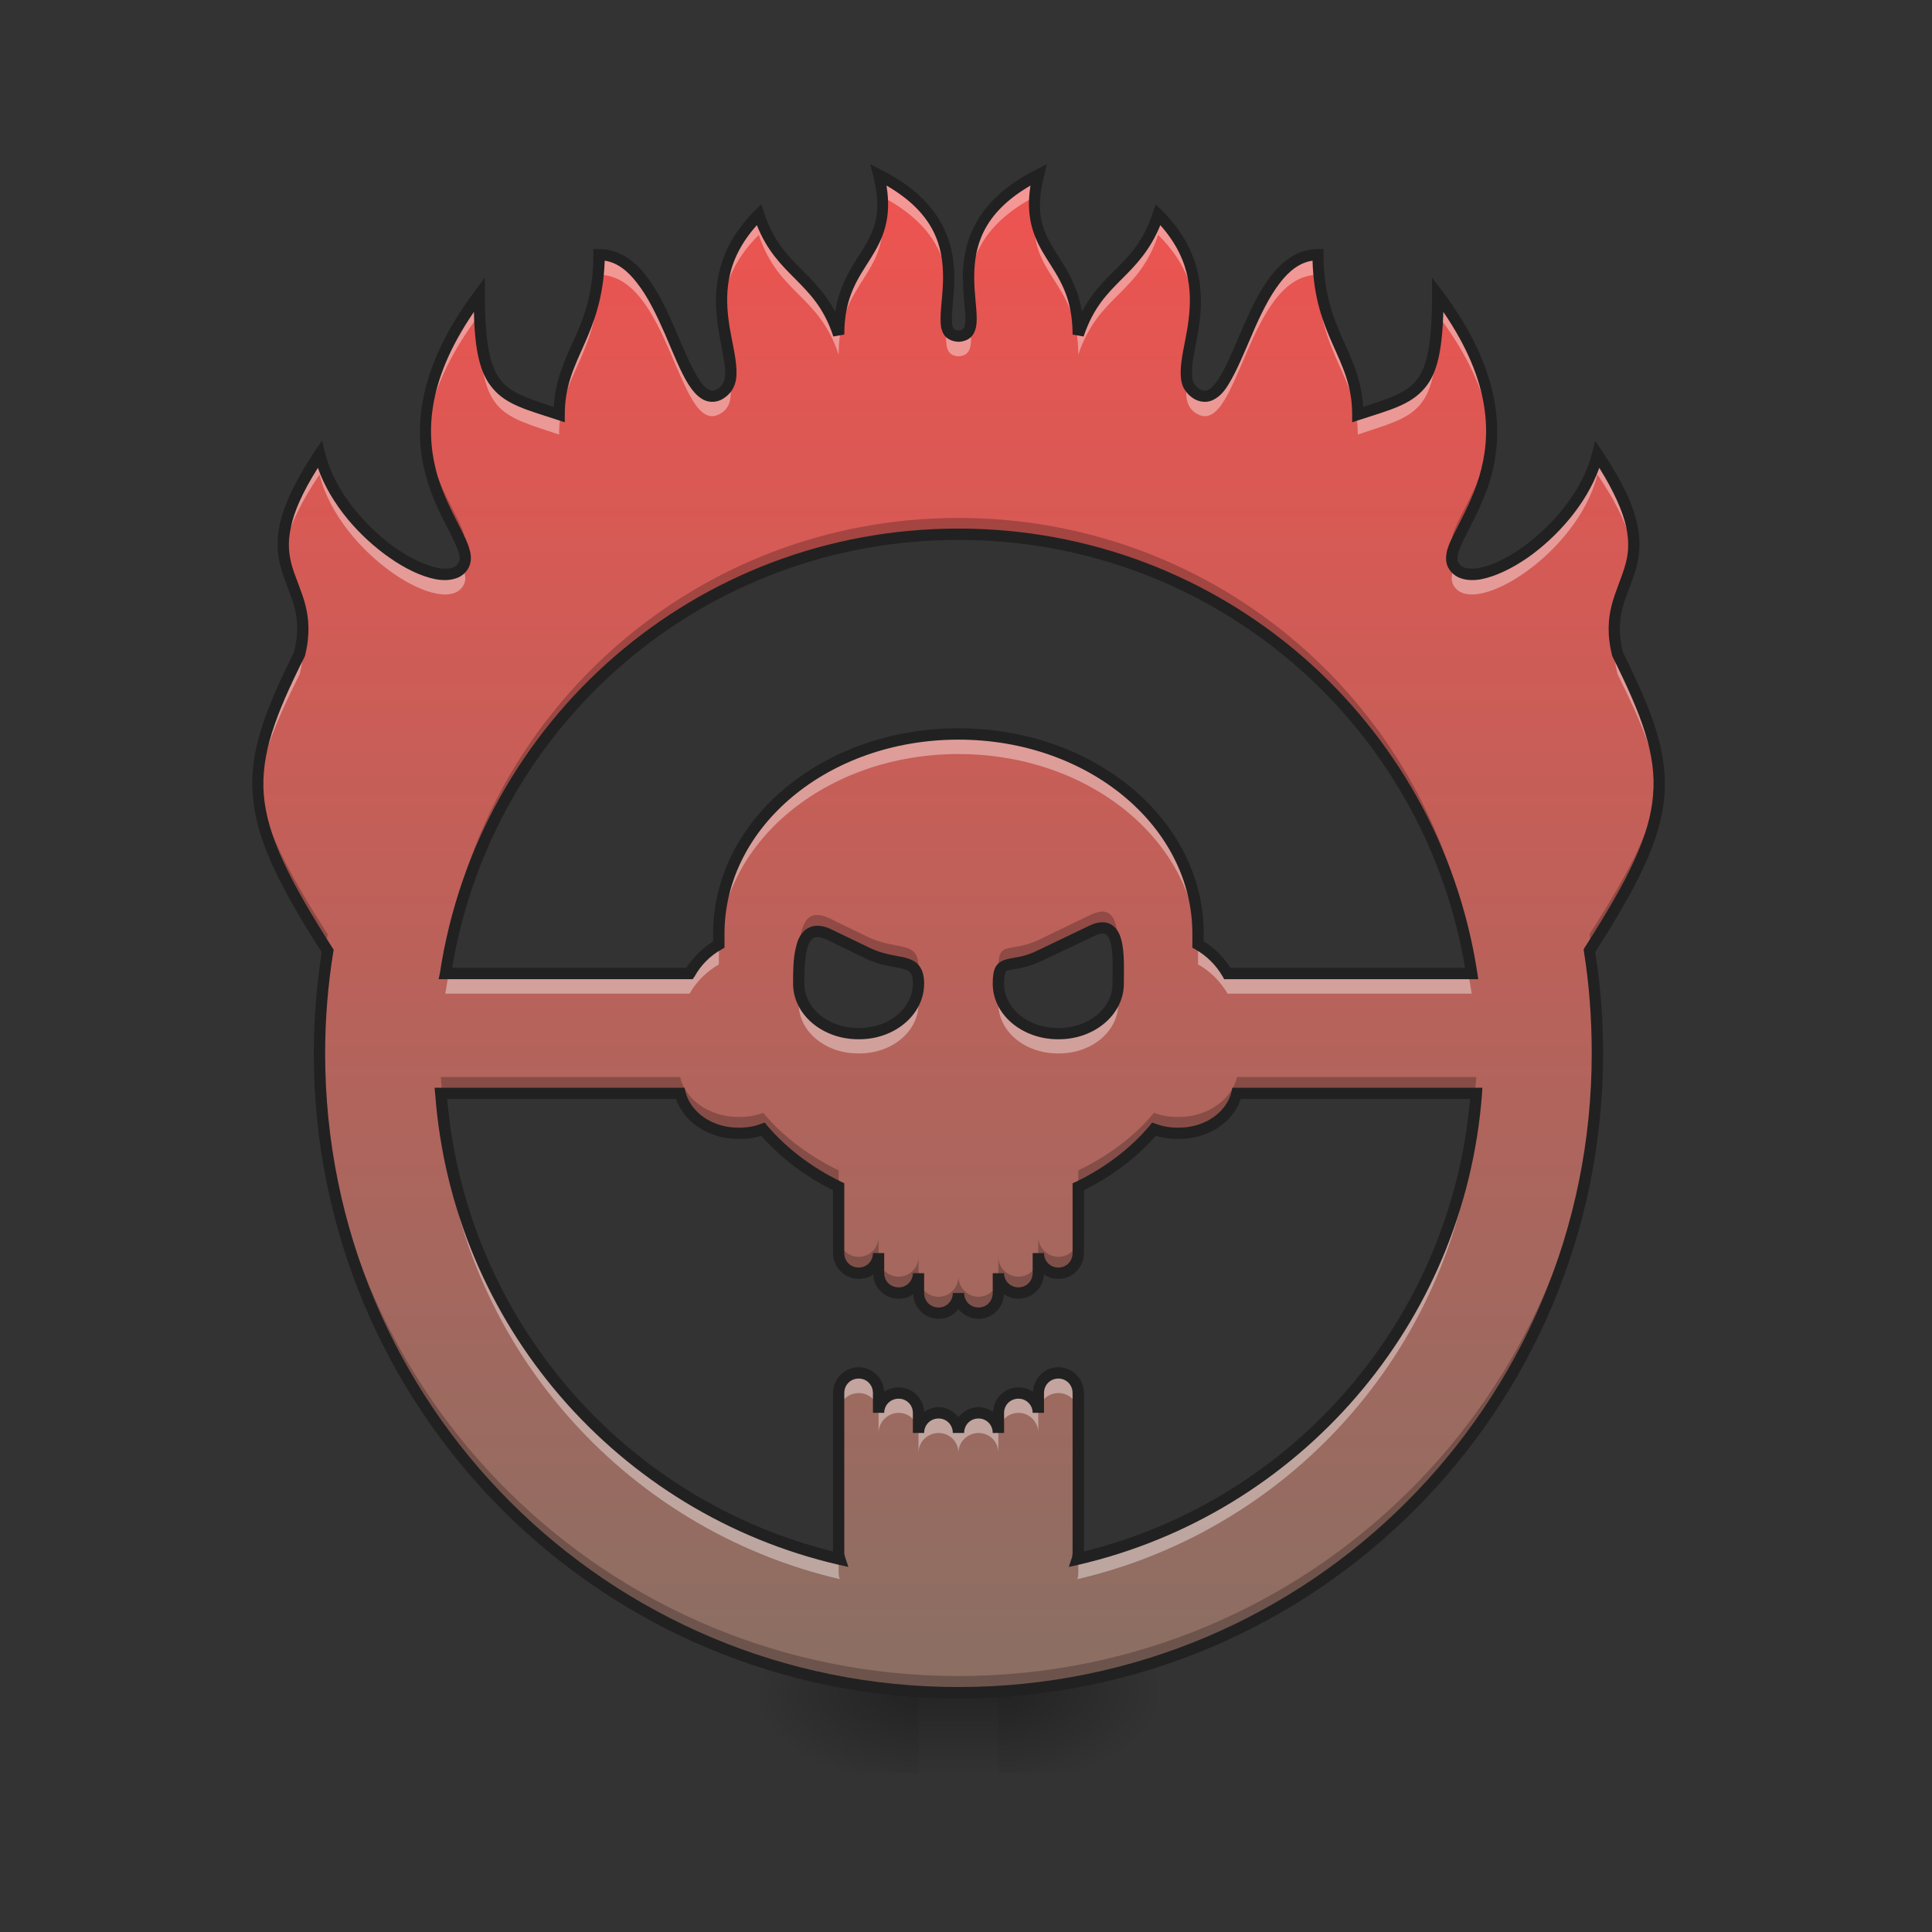 <?xml version="1.0" encoding="UTF-8"?>
<svg xmlns="http://www.w3.org/2000/svg" xmlns:xlink="http://www.w3.org/1999/xlink" width="24pt" height="24pt" viewBox="0 0 24 24" version="1.1">
<rect x="0" y="0" width="24" height="24" fill="#333333" stroke="none"/>
<defs>
<linearGradient id="linear0" gradientUnits="userSpaceOnUse" x1="254" y1="233.5" x2="254" y2="254.667" gradientTransform="matrix(0.004,0,0,0.047,10.956,10.079)">
<stop offset="0" style="stop-color:rgb(0%,0%,0%);stop-opacity:0.275;"/>
<stop offset="1" style="stop-color:rgb(0%,0%,0%);stop-opacity:0;"/>
</linearGradient>
<radialGradient id="radial0" gradientUnits="userSpaceOnUse" cx="450.909" cy="189.579" fx="450.909" fy="189.579" r="21.167" gradientTransform="matrix(0,-0.059,-0.105,-0,32.152,47.697)">
<stop offset="0" style="stop-color:rgb(0%,0%,0%);stop-opacity:0.314;"/>
<stop offset="0.222" style="stop-color:rgb(0%,0%,0%);stop-opacity:0.275;"/>
<stop offset="1" style="stop-color:rgb(0%,0%,0%);stop-opacity:0;"/>
</radialGradient>
<radialGradient id="radial1" gradientUnits="userSpaceOnUse" cx="450.909" cy="189.579" fx="450.909" fy="189.579" r="21.167" gradientTransform="matrix(-0,0.059,0.105,0,-8.337,-5.646)">
<stop offset="0" style="stop-color:rgb(0%,0%,0%);stop-opacity:0.314;"/>
<stop offset="0.222" style="stop-color:rgb(0%,0%,0%);stop-opacity:0.275;"/>
<stop offset="1" style="stop-color:rgb(0%,0%,0%);stop-opacity:0;"/>
</radialGradient>
<radialGradient id="radial2" gradientUnits="userSpaceOnUse" cx="450.909" cy="189.579" fx="450.909" fy="189.579" r="21.167" gradientTransform="matrix(-0,-0.059,0.105,-0,-8.337,47.697)">
<stop offset="0" style="stop-color:rgb(0%,0%,0%);stop-opacity:0.314;"/>
<stop offset="0.222" style="stop-color:rgb(0%,0%,0%);stop-opacity:0.275;"/>
<stop offset="1" style="stop-color:rgb(0%,0%,0%);stop-opacity:0;"/>
</radialGradient>
<radialGradient id="radial3" gradientUnits="userSpaceOnUse" cx="450.909" cy="189.579" fx="450.909" fy="189.579" r="21.167" gradientTransform="matrix(0,0.059,-0.105,0,32.152,-5.646)">
<stop offset="0" style="stop-color:rgb(0%,0%,0%);stop-opacity:0.314;"/>
<stop offset="0.222" style="stop-color:rgb(0%,0%,0%);stop-opacity:0.275;"/>
<stop offset="1" style="stop-color:rgb(0%,0%,0%);stop-opacity:0;"/>
</radialGradient>
<linearGradient id="linear1" gradientUnits="userSpaceOnUse" x1="960" y1="175.118" x2="960" y2="1695.118" gradientTransform="matrix(0.012,0,0,0.012,0,0)">
<stop offset="0" style="stop-color:rgb(93.725%,32.549%,31.373%);stop-opacity:1;"/>
<stop offset="1" style="stop-color:rgb(55.294%,43.137%,38.824%);stop-opacity:1;"/>
</linearGradient>
</defs>
<g id="surface1">
<path style=" stroke:none;fill-rule:nonzero;fill:url(#linear0);" d="M 11.41 20.777 L 12.402 20.777 L 12.402 22.02 L 11.41 22.02 Z M 11.41 20.777 "/>
<path style=" stroke:none;fill-rule:nonzero;fill:url(#radial0);" d="M 12.402 21.027 L 14.387 21.027 L 14.387 20.031 L 12.402 20.031 Z M 12.402 21.027 "/>
<path style=" stroke:none;fill-rule:nonzero;fill:url(#radial1);" d="M 11.41 21.027 L 9.426 21.027 L 9.426 22.02 L 11.41 22.02 Z M 11.41 21.027 "/>
<path style=" stroke:none;fill-rule:nonzero;fill:url(#radial2);" d="M 11.41 21.027 L 9.426 21.027 L 9.426 20.031 L 11.41 20.031 Z M 11.41 21.027 "/>
<path style=" stroke:none;fill-rule:nonzero;fill:url(#radial3);" d="M 12.402 21.027 L 14.387 21.027 L 14.387 22.02 L 12.402 22.02 Z M 12.402 21.027 "/>
<path style=" stroke:none;fill-rule:nonzero;fill:url(#linear1);" d="M 10.914 2.172 C 11.164 3.164 10.418 3.164 10.418 4.156 C 10.172 3.414 9.676 3.414 9.426 2.668 C 8.434 3.66 9.426 4.652 8.93 4.902 C 8.434 5.148 8.309 3.164 7.441 3.164 C 7.441 4.156 6.945 4.406 6.945 5.148 C 6.203 4.902 5.953 4.902 5.953 3.66 C 4.465 5.645 5.953 6.637 5.762 7.012 C 5.539 7.453 4.219 6.637 3.969 5.645 C 2.977 7.133 3.969 7.133 3.723 8.125 C 2.98 9.605 2.977 10.105 4.07 11.812 C 4.004 12.227 3.969 12.652 3.969 13.086 C 3.969 17.484 7.508 21.027 11.906 21.027 C 16.305 21.027 19.844 17.484 19.844 13.086 C 19.844 12.652 19.812 12.227 19.746 11.812 C 20.836 10.105 20.832 9.605 20.094 8.125 C 19.844 7.133 20.84 7.133 19.844 5.645 C 19.598 6.637 18.273 7.453 18.051 7.012 C 17.859 6.637 19.348 5.645 17.859 3.66 C 17.859 4.902 17.613 4.902 16.867 5.148 C 16.867 4.406 16.371 4.156 16.371 3.164 C 15.504 3.164 15.379 5.148 14.883 4.902 C 14.387 4.652 15.379 3.66 14.387 2.668 C 14.141 3.414 13.645 3.414 13.395 4.156 C 13.395 3.164 12.652 3.164 12.898 2.172 C 11.41 2.918 12.402 4.156 11.906 4.176 C 11.41 4.156 12.402 2.918 10.914 2.172 Z M 11.906 6.637 C 15.145 6.637 17.809 8.996 18.281 12.094 L 15.25 12.094 C 15.16 11.945 15.035 11.816 14.883 11.73 L 14.883 11.598 C 14.883 10.223 13.555 9.117 11.906 9.117 C 10.258 9.117 8.93 10.223 8.93 11.598 L 8.93 11.73 C 8.781 11.816 8.652 11.945 8.566 12.094 L 5.531 12.094 C 6.008 8.996 8.672 6.637 11.906 6.637 Z M 13.691 11.527 C 13.918 11.523 13.891 11.922 13.891 12.219 C 13.891 12.562 13.562 12.84 13.156 12.84 L 13.141 12.84 C 12.73 12.84 12.402 12.562 12.402 12.219 C 12.402 11.875 12.539 12.051 12.91 11.875 L 13.559 11.562 C 13.613 11.539 13.656 11.527 13.691 11.527 Z M 10.152 11.57 C 10.195 11.57 10.242 11.582 10.301 11.609 L 10.777 11.84 C 11.145 12.02 11.41 11.875 11.41 12.219 C 11.41 12.562 11.082 12.84 10.676 12.84 L 10.66 12.84 C 10.25 12.84 9.922 12.562 9.922 12.219 C 9.922 11.93 9.93 11.57 10.152 11.57 Z M 5.477 13.582 L 8.449 13.582 C 8.516 13.867 8.812 14.078 9.172 14.078 L 9.188 14.078 C 9.289 14.078 9.391 14.062 9.48 14.027 C 9.727 14.32 10.047 14.562 10.418 14.742 L 10.418 15.566 C 10.418 15.707 10.531 15.816 10.668 15.816 C 10.805 15.816 10.914 15.707 10.914 15.566 L 10.914 15.816 C 10.914 15.953 11.027 16.062 11.164 16.062 C 11.301 16.062 11.41 15.953 11.41 15.816 L 11.41 16.062 C 11.41 16.203 11.523 16.312 11.66 16.312 C 11.797 16.312 11.906 16.203 11.906 16.062 C 11.906 16.203 12.02 16.312 12.156 16.312 C 12.293 16.312 12.402 16.203 12.402 16.062 L 12.402 15.816 C 12.402 15.953 12.516 16.062 12.652 16.062 C 12.789 16.062 12.898 15.953 12.898 15.816 L 12.898 15.566 C 12.898 15.707 13.012 15.816 13.148 15.816 C 13.285 15.816 13.395 15.707 13.395 15.566 L 13.395 14.742 C 13.77 14.562 14.09 14.32 14.336 14.027 C 14.426 14.062 14.523 14.078 14.629 14.078 L 14.645 14.078 C 15 14.078 15.297 13.867 15.367 13.582 L 18.34 13.582 C 18.125 16.426 16.086 18.742 13.383 19.367 C 13.391 19.344 13.395 19.316 13.395 19.289 L 13.395 17.305 C 13.395 17.168 13.285 17.055 13.148 17.055 C 13.012 17.055 12.898 17.168 12.898 17.305 L 12.898 17.551 C 12.898 17.414 12.789 17.305 12.652 17.305 C 12.516 17.305 12.402 17.414 12.402 17.551 L 12.402 17.801 C 12.402 17.664 12.293 17.551 12.156 17.551 C 12.02 17.551 11.906 17.664 11.906 17.801 C 11.906 17.664 11.797 17.551 11.66 17.551 C 11.523 17.551 11.41 17.664 11.41 17.801 L 11.41 17.551 C 11.41 17.414 11.301 17.305 11.164 17.305 C 11.027 17.305 10.914 17.414 10.914 17.551 L 10.914 17.305 C 10.914 17.168 10.805 17.055 10.668 17.055 C 10.531 17.055 10.418 17.168 10.418 17.305 L 10.418 19.289 C 10.418 19.316 10.422 19.344 10.434 19.367 C 7.73 18.742 5.691 16.426 5.477 13.582 Z M 5.477 13.582 "/>
<path style=" stroke:none;fill-rule:nonzero;fill:rgb(100%,100%,100%);fill-opacity:0.392;" d="M 10.914 2.172 C 10.941 2.273 10.953 2.363 10.961 2.445 C 11.594 2.777 11.754 3.203 11.781 3.574 C 11.805 3.148 11.742 2.586 10.914 2.172 Z M 12.898 2.172 C 12.074 2.586 12.012 3.148 12.035 3.574 C 12.059 3.203 12.219 2.777 12.852 2.445 C 12.859 2.363 12.875 2.273 12.898 2.172 Z M 10.957 2.664 C 10.895 3.203 10.418 3.363 10.418 4.156 C 10.172 3.414 9.676 3.414 9.426 2.668 C 9.012 3.082 8.945 3.496 8.969 3.859 C 8.992 3.562 9.105 3.238 9.426 2.918 C 9.676 3.66 10.172 3.66 10.418 4.406 C 10.418 3.5 11.035 3.422 10.957 2.664 Z M 12.855 2.664 C 12.777 3.422 13.395 3.5 13.395 4.406 C 13.645 3.66 14.141 3.66 14.387 2.918 C 14.711 3.238 14.824 3.562 14.848 3.859 C 14.871 3.496 14.801 3.082 14.387 2.668 C 14.141 3.414 13.645 3.414 13.395 4.156 C 13.395 3.363 12.918 3.203 12.855 2.664 Z M 7.441 3.164 C 7.441 4.156 6.945 4.406 6.945 5.148 C 6.203 4.902 5.953 4.902 5.953 3.66 C 5.398 4.398 5.258 5 5.289 5.48 C 5.316 5.047 5.492 4.523 5.953 3.91 C 5.953 5.148 6.203 5.148 6.945 5.398 C 6.945 4.652 7.441 4.406 7.441 3.414 C 8.309 3.414 8.434 5.398 8.93 5.148 C 9.082 5.074 9.094 4.926 9.066 4.734 C 9.051 4.805 9.008 4.863 8.93 4.902 C 8.434 5.148 8.309 3.164 7.441 3.164 Z M 16.371 3.164 C 15.504 3.164 15.379 5.148 14.883 4.902 C 14.809 4.863 14.766 4.805 14.746 4.734 C 14.719 4.926 14.734 5.074 14.883 5.148 C 15.379 5.398 15.504 3.414 16.371 3.414 C 16.371 4.406 16.867 4.652 16.867 5.398 C 17.613 5.148 17.859 5.148 17.859 3.91 C 18.324 4.523 18.5 5.047 18.527 5.48 C 18.555 5 18.414 4.398 17.859 3.66 C 17.859 4.902 17.613 4.902 16.867 5.148 C 16.867 4.406 16.371 4.156 16.371 3.164 Z M 11.762 4.055 C 11.742 4.273 11.742 4.418 11.906 4.426 C 12.074 4.418 12.074 4.273 12.055 4.055 C 12.039 4.129 11.996 4.172 11.906 4.176 C 11.816 4.172 11.777 4.129 11.762 4.055 Z M 3.969 5.645 C 3.566 6.25 3.492 6.609 3.527 6.887 C 3.555 6.645 3.676 6.332 3.969 5.895 C 4.219 6.887 5.539 7.703 5.762 7.262 C 5.793 7.203 5.781 7.129 5.746 7.039 C 5.484 7.418 4.211 6.617 3.969 5.645 Z M 19.844 5.645 C 19.602 6.617 18.328 7.418 18.066 7.039 C 18.031 7.129 18.023 7.203 18.051 7.262 C 18.273 7.703 19.598 6.887 19.844 5.895 C 20.141 6.332 20.258 6.645 20.289 6.887 C 20.324 6.609 20.25 6.25 19.844 5.645 Z M 3.754 7.938 C 3.75 7.996 3.738 8.059 3.723 8.125 C 3.359 8.852 3.172 9.344 3.207 9.859 C 3.238 9.426 3.418 8.984 3.723 8.375 C 3.766 8.203 3.77 8.062 3.754 7.938 Z M 20.059 7.938 C 20.047 8.062 20.051 8.203 20.094 8.375 C 20.398 8.984 20.578 9.426 20.609 9.859 C 20.645 9.344 20.457 8.852 20.094 8.125 C 20.078 8.059 20.066 7.996 20.059 7.938 Z M 11.906 9.117 C 10.258 9.117 8.93 10.223 8.93 11.598 L 8.93 11.73 C 8.781 11.816 8.652 11.945 8.566 12.094 L 5.574 12.094 C 5.559 12.176 5.547 12.258 5.531 12.344 L 8.566 12.344 C 8.652 12.191 8.781 12.066 8.93 11.98 L 8.93 11.848 C 8.93 10.473 10.258 9.367 11.906 9.367 C 13.555 9.367 14.883 10.473 14.883 11.848 L 14.883 11.98 C 15.035 12.066 15.16 12.191 15.25 12.344 L 18.281 12.344 C 18.27 12.258 18.254 12.176 18.238 12.094 L 15.25 12.094 C 15.16 11.945 15.035 11.816 14.883 11.73 L 14.883 11.598 C 14.883 10.223 13.555 9.117 11.906 9.117 Z M 4.039 12.012 C 3.992 12.363 3.969 12.723 3.969 13.086 C 3.969 13.129 3.969 13.168 3.969 13.211 C 3.977 12.82 4.012 12.434 4.07 12.059 C 4.059 12.043 4.051 12.027 4.039 12.012 Z M 19.773 12.012 C 19.766 12.027 19.754 12.043 19.746 12.059 C 19.805 12.434 19.84 12.82 19.844 13.211 C 19.844 13.168 19.844 13.129 19.844 13.086 C 19.844 12.723 19.82 12.363 19.773 12.012 Z M 13.891 12.211 C 13.891 12.215 13.891 12.215 13.891 12.219 C 13.891 12.562 13.562 12.84 13.156 12.84 L 13.141 12.84 C 12.777 12.84 12.48 12.621 12.418 12.332 C 12.406 12.367 12.402 12.41 12.402 12.469 C 12.402 12.812 12.73 13.086 13.141 13.086 L 13.156 13.086 C 13.562 13.086 13.891 12.812 13.891 12.469 C 13.891 12.387 13.895 12.297 13.891 12.211 Z M 9.926 12.277 C 9.922 12.34 9.922 12.406 9.922 12.469 C 9.922 12.812 10.25 13.086 10.66 13.086 L 10.676 13.086 C 11.082 13.086 11.41 12.812 11.41 12.469 C 11.41 12.418 11.406 12.379 11.395 12.348 C 11.324 12.629 11.031 12.84 10.676 12.84 L 10.66 12.84 C 10.273 12.84 9.961 12.594 9.926 12.277 Z M 5.477 13.832 C 5.691 16.672 7.73 18.988 10.434 19.617 C 10.422 19.594 10.418 19.566 10.418 19.535 L 10.418 19.367 C 7.801 18.754 5.809 16.555 5.5 13.832 Z M 18.316 13.832 C 18.004 16.555 16.012 18.754 13.395 19.367 L 13.395 19.535 C 13.395 19.566 13.391 19.594 13.383 19.617 C 16.086 18.988 18.125 16.672 18.34 13.832 Z M 10.668 17.055 C 10.531 17.055 10.418 17.168 10.418 17.305 L 10.418 17.551 C 10.418 17.414 10.531 17.305 10.668 17.305 C 10.805 17.305 10.914 17.414 10.914 17.551 L 10.914 17.305 C 10.914 17.168 10.805 17.055 10.668 17.055 Z M 10.914 17.551 L 10.914 17.801 C 10.914 17.664 11.027 17.551 11.164 17.551 C 11.301 17.551 11.41 17.664 11.41 17.801 L 11.41 17.551 C 11.41 17.414 11.301 17.305 11.164 17.305 C 11.027 17.305 10.914 17.414 10.914 17.551 Z M 11.41 17.801 L 11.41 18.047 C 11.41 17.91 11.523 17.801 11.66 17.801 C 11.797 17.801 11.906 17.91 11.906 18.047 C 11.906 17.91 12.02 17.801 12.156 17.801 C 12.293 17.801 12.402 17.91 12.402 18.047 L 12.402 17.801 C 12.402 17.664 12.293 17.551 12.156 17.551 C 12.02 17.551 11.906 17.664 11.906 17.801 C 11.906 17.664 11.797 17.551 11.66 17.551 C 11.523 17.551 11.41 17.664 11.41 17.801 Z M 12.402 17.801 C 12.402 17.664 12.516 17.551 12.652 17.551 C 12.789 17.551 12.898 17.664 12.898 17.801 L 12.898 17.551 C 12.898 17.414 12.789 17.305 12.652 17.305 C 12.516 17.305 12.402 17.414 12.402 17.551 Z M 12.898 17.551 C 12.898 17.414 13.012 17.305 13.148 17.305 C 13.285 17.305 13.395 17.414 13.395 17.551 L 13.395 17.305 C 13.395 17.168 13.285 17.055 13.148 17.055 C 13.012 17.055 12.898 17.168 12.898 17.305 Z M 12.898 17.551 "/>
<path style=" stroke:none;fill-rule:nonzero;fill:rgb(0%,0%,0%);fill-opacity:0.235;" d="M 10.914 2.172 C 10.941 2.27 10.953 2.359 10.961 2.438 C 10.969 2.363 10.969 2.285 10.957 2.195 C 10.941 2.188 10.93 2.18 10.914 2.172 Z M 12.898 2.172 C 12.887 2.18 12.871 2.188 12.859 2.195 C 12.848 2.285 12.848 2.363 12.855 2.438 C 12.859 2.359 12.875 2.27 12.898 2.172 Z M 11.781 3.348 C 11.77 3.551 11.738 3.727 11.758 3.84 C 11.77 3.699 11.789 3.531 11.781 3.348 Z M 12.035 3.348 C 12.023 3.531 12.047 3.699 12.055 3.84 C 12.074 3.727 12.043 3.551 12.035 3.348 Z M 8.969 3.633 C 8.945 3.973 9.043 4.281 9.07 4.512 C 9.109 4.312 8.988 4 8.969 3.633 Z M 14.848 3.633 C 14.824 4 14.703 4.312 14.742 4.512 C 14.773 4.281 14.867 3.973 14.848 3.633 Z M 5.289 5.258 C 5.25 6.016 5.656 6.516 5.758 6.82 C 5.758 6.816 5.762 6.812 5.762 6.809 C 5.883 6.57 5.332 6.086 5.289 5.258 Z M 18.527 5.258 C 18.484 6.086 17.93 6.57 18.051 6.809 C 18.055 6.812 18.055 6.816 18.059 6.82 C 18.16 6.516 18.566 6.016 18.527 5.258 Z M 11.906 6.434 C 8.672 6.434 6.008 8.793 5.531 11.891 L 5.566 11.891 C 6.125 8.895 8.742 6.637 11.906 6.637 C 15.07 6.637 17.688 8.895 18.246 11.891 L 18.281 11.891 C 17.809 8.793 15.145 6.434 11.906 6.434 Z M 3.523 6.664 C 3.48 7.094 3.719 7.32 3.758 7.711 C 3.797 7.258 3.562 7.031 3.523 6.664 Z M 20.293 6.664 C 20.254 7.031 20.016 7.258 20.059 7.711 C 20.094 7.32 20.336 7.094 20.293 6.664 Z M 3.207 9.633 C 3.172 10.227 3.43 10.805 4.047 11.773 C 4.055 11.719 4.062 11.66 4.07 11.605 C 3.508 10.727 3.234 10.168 3.207 9.633 Z M 20.609 9.633 C 20.578 10.168 20.309 10.727 19.746 11.605 C 19.754 11.66 19.762 11.719 19.77 11.773 C 20.387 10.805 20.641 10.227 20.609 9.633 Z M 13.691 11.324 C 13.656 11.324 13.613 11.336 13.559 11.359 L 12.91 11.672 C 12.539 11.848 12.402 11.672 12.402 12.016 C 12.402 12.047 12.406 12.078 12.41 12.105 C 12.445 11.918 12.59 12.027 12.91 11.875 L 13.559 11.562 C 13.613 11.539 13.656 11.527 13.691 11.527 C 13.859 11.523 13.887 11.738 13.891 11.973 C 13.895 11.684 13.906 11.32 13.691 11.324 Z M 10.152 11.367 C 9.93 11.363 9.922 11.727 9.922 12.016 C 9.922 12.031 9.922 12.043 9.926 12.059 C 9.934 11.812 9.969 11.57 10.152 11.57 C 10.195 11.57 10.242 11.582 10.301 11.609 L 10.777 11.84 C 11.105 12 11.348 11.902 11.402 12.117 C 11.406 12.086 11.41 12.051 11.41 12.016 C 11.41 11.672 11.145 11.816 10.777 11.637 L 10.301 11.406 C 10.242 11.379 10.195 11.367 10.152 11.367 Z M 3.969 12.988 C 3.969 13.02 3.969 13.055 3.969 13.086 C 3.969 17.484 7.508 21.027 11.906 21.027 C 16.305 21.027 19.844 17.484 19.844 13.086 C 19.844 13.055 19.844 13.02 19.844 12.988 C 19.789 17.336 16.27 20.82 11.906 20.82 C 7.543 20.82 4.023 17.336 3.969 12.988 Z M 5.477 13.379 C 5.48 13.449 5.488 13.516 5.496 13.582 L 8.449 13.582 C 8.516 13.867 8.812 14.078 9.172 14.078 L 9.188 14.078 C 9.289 14.078 9.391 14.062 9.48 14.027 C 9.727 14.32 10.047 14.562 10.418 14.742 L 10.418 14.539 C 10.047 14.359 9.727 14.117 9.48 13.824 C 9.391 13.859 9.289 13.875 9.188 13.875 L 9.172 13.875 C 8.812 13.875 8.516 13.664 8.449 13.379 Z M 15.367 13.379 C 15.297 13.664 15 13.875 14.645 13.875 L 14.629 13.875 C 14.523 13.875 14.426 13.859 14.336 13.824 C 14.09 14.117 13.77 14.359 13.395 14.539 L 13.395 14.742 C 13.77 14.562 14.09 14.32 14.336 14.027 C 14.426 14.062 14.523 14.078 14.629 14.078 L 14.645 14.078 C 15 14.078 15.297 13.867 15.367 13.582 L 18.32 13.582 C 18.328 13.516 18.332 13.449 18.34 13.379 Z M 10.418 15.363 L 10.418 15.566 C 10.418 15.707 10.531 15.816 10.668 15.816 C 10.805 15.816 10.914 15.707 10.914 15.566 L 10.914 15.363 C 10.914 15.5 10.805 15.613 10.668 15.613 C 10.531 15.613 10.418 15.5 10.418 15.363 Z M 12.898 15.363 L 12.898 15.566 C 12.898 15.707 13.012 15.816 13.148 15.816 C 13.285 15.816 13.395 15.707 13.395 15.566 L 13.395 15.363 C 13.395 15.5 13.285 15.613 13.148 15.613 C 13.012 15.613 12.898 15.5 12.898 15.363 Z M 10.914 15.613 L 10.914 15.816 C 10.914 15.953 11.027 16.062 11.164 16.062 C 11.301 16.062 11.41 15.953 11.41 15.816 L 11.41 15.613 C 11.41 15.75 11.301 15.859 11.164 15.859 C 11.027 15.859 10.914 15.75 10.914 15.613 Z M 12.402 15.613 L 12.402 15.816 C 12.402 15.953 12.516 16.062 12.652 16.062 C 12.789 16.062 12.898 15.953 12.898 15.816 L 12.898 15.613 C 12.898 15.75 12.789 15.859 12.652 15.859 C 12.516 15.859 12.402 15.75 12.402 15.613 Z M 11.41 15.859 L 11.41 16.062 C 11.41 16.203 11.523 16.312 11.66 16.312 C 11.797 16.312 11.906 16.203 11.906 16.062 C 11.906 16.203 12.02 16.312 12.156 16.312 C 12.293 16.312 12.402 16.203 12.402 16.062 L 12.402 15.859 C 12.402 15.996 12.293 16.109 12.156 16.109 C 12.02 16.109 11.906 15.996 11.906 15.859 C 11.906 15.996 11.797 16.109 11.66 16.109 C 11.523 16.109 11.41 15.996 11.41 15.859 Z M 10.418 19.086 L 10.418 19.16 C 10.422 19.164 10.43 19.164 10.434 19.164 C 10.422 19.141 10.418 19.113 10.418 19.086 Z M 13.395 19.086 C 13.395 19.113 13.391 19.141 13.383 19.164 C 13.387 19.164 13.391 19.164 13.395 19.16 Z M 13.395 19.086 "/>
<path style=" stroke:none;fill-rule:nonzero;fill:rgb(12.941%,12.941%,12.941%);fill-opacity:1;" d="M 10.809 2.039 L 10.848 2.188 C 10.969 2.668 10.852 2.883 10.699 3.129 C 10.578 3.32 10.43 3.535 10.375 3.871 C 10.254 3.648 10.109 3.5 9.973 3.363 C 9.785 3.176 9.613 3.004 9.492 2.645 L 9.457 2.539 L 9.375 2.617 C 8.863 3.133 8.859 3.664 8.922 4.074 C 8.953 4.281 9 4.461 9.008 4.59 C 9.012 4.656 9.004 4.707 8.988 4.746 C 8.973 4.785 8.949 4.812 8.898 4.84 C 8.855 4.859 8.832 4.859 8.797 4.836 C 8.758 4.816 8.715 4.766 8.672 4.695 C 8.582 4.555 8.492 4.332 8.391 4.098 C 8.289 3.863 8.176 3.617 8.027 3.426 C 7.879 3.234 7.688 3.094 7.441 3.094 L 7.371 3.094 L 7.371 3.164 C 7.371 3.648 7.254 3.945 7.129 4.223 C 7.016 4.473 6.898 4.719 6.879 5.055 C 6.559 4.949 6.348 4.883 6.227 4.73 C 6.09 4.566 6.023 4.277 6.023 3.66 L 6.023 3.449 L 5.898 3.617 C 5.145 4.625 5.137 5.398 5.305 5.961 C 5.387 6.242 5.512 6.465 5.602 6.641 C 5.645 6.73 5.68 6.805 5.699 6.863 C 5.715 6.922 5.715 6.957 5.699 6.98 C 5.68 7.02 5.656 7.043 5.613 7.055 C 5.57 7.066 5.508 7.07 5.438 7.055 C 5.293 7.027 5.105 6.941 4.914 6.809 C 4.539 6.543 4.156 6.102 4.039 5.629 L 4 5.473 L 3.91 5.605 C 3.66 5.984 3.531 6.27 3.477 6.504 C 3.426 6.742 3.449 6.93 3.5 7.09 C 3.598 7.414 3.77 7.633 3.652 8.102 C 3.285 8.84 3.094 9.348 3.141 9.887 C 3.184 10.426 3.457 10.984 3.996 11.828 C 3.934 12.238 3.898 12.656 3.898 13.086 C 3.898 17.523 7.473 21.098 11.906 21.098 C 16.344 21.098 19.914 17.523 19.914 13.086 C 19.914 12.656 19.883 12.238 19.816 11.828 C 20.355 10.984 20.633 10.426 20.676 9.887 C 20.719 9.348 20.527 8.84 20.16 8.102 C 20.047 7.633 20.219 7.414 20.316 7.09 C 20.363 6.93 20.391 6.742 20.336 6.504 C 20.285 6.27 20.156 5.984 19.902 5.605 L 19.816 5.473 L 19.777 5.629 C 19.66 6.102 19.277 6.543 18.898 6.809 C 18.711 6.941 18.523 7.027 18.379 7.055 C 18.305 7.07 18.246 7.066 18.203 7.055 C 18.16 7.043 18.133 7.02 18.113 6.98 C 18.102 6.957 18.102 6.922 18.117 6.863 C 18.133 6.805 18.168 6.73 18.215 6.641 C 18.301 6.465 18.426 6.242 18.512 5.961 C 18.676 5.398 18.672 4.625 17.918 3.617 L 17.789 3.449 L 17.789 3.66 C 17.789 4.277 17.727 4.566 17.59 4.73 C 17.465 4.883 17.254 4.949 16.934 5.055 C 16.914 4.719 16.797 4.473 16.684 4.223 C 16.562 3.945 16.441 3.648 16.441 3.164 L 16.441 3.094 L 16.371 3.094 C 16.129 3.094 15.938 3.234 15.789 3.426 C 15.641 3.617 15.527 3.863 15.426 4.098 C 15.324 4.332 15.234 4.555 15.145 4.695 C 15.102 4.766 15.055 4.816 15.02 4.836 C 14.984 4.859 14.961 4.859 14.914 4.84 C 14.867 4.812 14.844 4.785 14.824 4.746 C 14.809 4.707 14.805 4.656 14.809 4.59 C 14.812 4.461 14.859 4.281 14.891 4.074 C 14.953 3.664 14.949 3.133 14.438 2.617 L 14.355 2.539 L 14.32 2.645 C 14.203 3.004 14.027 3.176 13.844 3.363 C 13.703 3.5 13.559 3.648 13.441 3.871 C 13.383 3.535 13.234 3.32 13.113 3.129 C 12.961 2.883 12.848 2.668 12.969 2.188 L 13.004 2.039 L 12.867 2.109 C 12.105 2.492 11.961 3.027 11.961 3.445 C 11.961 3.656 11.992 3.84 11.992 3.961 C 11.992 4.02 11.984 4.059 11.973 4.078 C 11.961 4.094 11.949 4.102 11.906 4.105 C 11.863 4.102 11.855 4.094 11.844 4.078 C 11.832 4.059 11.824 4.02 11.824 3.961 C 11.824 3.84 11.855 3.656 11.855 3.445 C 11.855 3.027 11.711 2.492 10.945 2.109 Z M 11.012 2.305 C 11.621 2.656 11.715 3.078 11.715 3.445 C 11.715 3.641 11.684 3.816 11.684 3.961 C 11.684 4.031 11.688 4.094 11.723 4.152 C 11.758 4.211 11.828 4.242 11.906 4.246 L 11.91 4.246 C 11.988 4.242 12.055 4.211 12.09 4.152 C 12.125 4.094 12.133 4.031 12.133 3.961 C 12.133 3.816 12.102 3.641 12.102 3.445 C 12.102 3.078 12.195 2.656 12.801 2.305 C 12.734 2.723 12.855 2.977 12.996 3.203 C 13.152 3.453 13.324 3.68 13.324 4.156 L 13.461 4.18 C 13.582 3.82 13.754 3.648 13.941 3.461 C 14.109 3.293 14.285 3.113 14.414 2.797 C 14.816 3.25 14.809 3.68 14.754 4.055 C 14.723 4.25 14.676 4.426 14.668 4.582 C 14.664 4.66 14.668 4.734 14.695 4.801 C 14.727 4.867 14.777 4.926 14.852 4.965 C 14.934 5.004 15.02 5 15.09 4.957 C 15.16 4.918 15.215 4.852 15.262 4.773 C 15.363 4.609 15.453 4.387 15.555 4.152 C 15.652 3.922 15.766 3.688 15.898 3.516 C 16.016 3.363 16.145 3.262 16.305 3.238 C 16.316 3.703 16.438 4.012 16.555 4.277 C 16.68 4.559 16.797 4.793 16.797 5.148 L 16.797 5.246 L 16.891 5.215 C 17.262 5.094 17.523 5.031 17.699 4.82 C 17.852 4.641 17.914 4.363 17.93 3.875 C 18.539 4.766 18.523 5.426 18.375 5.922 C 18.297 6.184 18.18 6.398 18.09 6.578 C 18.043 6.668 18.004 6.746 17.98 6.824 C 17.961 6.898 17.953 6.977 17.988 7.047 C 18.023 7.117 18.09 7.168 18.16 7.188 C 18.234 7.211 18.316 7.211 18.402 7.195 C 18.578 7.16 18.777 7.066 18.98 6.926 C 19.34 6.672 19.703 6.27 19.867 5.812 C 20.055 6.113 20.156 6.352 20.199 6.535 C 20.246 6.75 20.227 6.902 20.18 7.051 C 20.094 7.348 19.895 7.625 20.027 8.145 L 20.027 8.148 L 20.031 8.156 C 20.398 8.895 20.578 9.375 20.535 9.875 C 20.496 10.379 20.23 10.922 19.684 11.773 L 19.672 11.797 L 19.676 11.82 C 19.742 12.234 19.773 12.656 19.773 13.086 C 19.773 17.445 16.266 20.957 11.906 20.957 C 7.547 20.957 4.039 17.445 4.039 13.086 C 4.039 12.656 4.074 12.234 4.141 11.82 L 4.145 11.797 L 4.129 11.773 C 3.586 10.922 3.32 10.379 3.277 9.875 C 3.238 9.375 3.414 8.895 3.785 8.156 L 3.789 8.148 L 3.789 8.145 C 3.918 7.625 3.723 7.348 3.633 7.051 C 3.59 6.902 3.566 6.75 3.617 6.535 C 3.656 6.352 3.758 6.113 3.949 5.812 C 4.109 6.27 4.473 6.672 4.836 6.926 C 5.035 7.066 5.234 7.16 5.41 7.195 C 5.5 7.211 5.578 7.211 5.652 7.188 C 5.727 7.168 5.789 7.117 5.824 7.047 C 5.859 6.977 5.855 6.898 5.832 6.824 C 5.812 6.746 5.773 6.668 5.727 6.578 C 5.637 6.398 5.52 6.184 5.438 5.922 C 5.293 5.426 5.277 4.766 5.887 3.875 C 5.898 4.363 5.965 4.641 6.117 4.82 C 6.289 5.031 6.555 5.094 6.922 5.215 L 7.016 5.246 L 7.016 5.148 C 7.016 4.793 7.133 4.559 7.258 4.277 C 7.375 4.012 7.496 3.703 7.512 3.238 C 7.668 3.262 7.797 3.363 7.914 3.516 C 8.051 3.688 8.16 3.922 8.262 4.152 C 8.363 4.387 8.449 4.609 8.551 4.773 C 8.602 4.852 8.656 4.918 8.723 4.957 C 8.793 5 8.883 5.004 8.961 4.965 C 9.035 4.926 9.09 4.867 9.117 4.801 C 9.148 4.734 9.152 4.66 9.148 4.582 C 9.141 4.426 9.094 4.25 9.062 4.055 C 9.004 3.68 8.996 3.25 9.402 2.797 C 9.527 3.113 9.707 3.293 9.875 3.461 C 10.059 3.648 10.234 3.82 10.352 4.18 L 10.488 4.156 C 10.488 3.68 10.664 3.453 10.82 3.203 C 10.961 2.977 11.082 2.723 11.012 2.305 Z M 11.906 6.566 C 8.637 6.566 5.941 8.953 5.465 12.086 L 5.449 12.164 L 8.605 12.164 L 8.629 12.129 C 8.707 11.988 8.824 11.871 8.965 11.793 L 9 11.773 L 9 11.598 C 9 10.27 10.289 9.188 11.906 9.188 C 13.523 9.188 14.812 10.27 14.812 11.598 L 14.812 11.773 L 14.848 11.793 C 14.988 11.871 15.105 11.988 15.188 12.129 L 15.207 12.164 L 18.363 12.164 L 18.352 12.086 C 17.871 8.953 15.176 6.566 11.906 6.566 Z M 11.906 6.707 C 15.082 6.707 17.695 9 18.199 12.023 L 15.285 12.023 C 15.199 11.891 15.09 11.777 14.953 11.695 L 14.953 11.598 C 14.953 10.18 13.59 9.047 11.906 9.047 C 10.227 9.047 8.859 10.18 8.859 11.598 L 8.859 11.695 C 8.727 11.777 8.613 11.891 8.527 12.023 L 5.617 12.023 C 6.121 9 8.734 6.707 11.906 6.707 Z M 13.691 11.457 C 13.641 11.457 13.586 11.473 13.531 11.5 L 12.879 11.812 C 12.707 11.895 12.598 11.891 12.5 11.918 C 12.453 11.93 12.398 11.957 12.367 12.012 C 12.34 12.066 12.332 12.129 12.332 12.219 C 12.332 12.605 12.699 12.91 13.141 12.91 L 13.156 12.91 C 13.594 12.91 13.961 12.605 13.961 12.219 C 13.961 12.074 13.969 11.898 13.945 11.75 C 13.934 11.676 13.914 11.605 13.875 11.551 C 13.836 11.496 13.77 11.453 13.691 11.457 Z M 10.152 11.5 C 10.078 11.5 10.012 11.535 9.969 11.586 C 9.926 11.637 9.902 11.699 9.887 11.77 C 9.852 11.906 9.852 12.074 9.852 12.219 C 9.852 12.605 10.219 12.91 10.66 12.91 L 10.676 12.91 C 11.113 12.91 11.48 12.605 11.48 12.219 C 11.48 12.125 11.461 12.051 11.418 11.996 C 11.375 11.941 11.312 11.914 11.25 11.898 C 11.125 11.867 10.98 11.859 10.809 11.777 L 10.332 11.547 C 10.27 11.516 10.211 11.5 10.152 11.5 Z M 13.695 11.598 C 13.73 11.598 13.742 11.605 13.762 11.633 C 13.781 11.66 13.797 11.707 13.809 11.77 C 13.828 11.898 13.82 12.07 13.82 12.219 C 13.82 12.52 13.531 12.77 13.156 12.77 L 13.141 12.77 C 12.762 12.77 12.473 12.52 12.473 12.219 C 12.473 12.137 12.484 12.094 12.492 12.078 C 12.5 12.062 12.504 12.062 12.535 12.051 C 12.598 12.035 12.742 12.031 12.938 11.938 L 13.59 11.629 C 13.637 11.605 13.672 11.598 13.695 11.598 Z M 10.152 11.641 C 10.18 11.641 10.219 11.648 10.27 11.672 L 10.75 11.906 C 10.945 12 11.117 12.008 11.215 12.035 C 11.266 12.047 11.293 12.062 11.309 12.086 C 11.328 12.105 11.34 12.141 11.34 12.219 C 11.34 12.52 11.051 12.77 10.676 12.77 L 10.66 12.77 C 10.281 12.77 9.992 12.52 9.992 12.219 C 9.992 12.074 9.996 11.914 10.023 11.801 C 10.035 11.746 10.055 11.699 10.078 11.676 C 10.098 11.648 10.117 11.641 10.152 11.641 Z M 5.398 13.512 L 5.406 13.59 C 5.621 16.461 7.684 18.805 10.418 19.438 L 10.539 19.465 L 10.5 19.348 C 10.492 19.328 10.488 19.309 10.488 19.289 L 10.488 17.305 C 10.488 17.203 10.566 17.125 10.668 17.125 C 10.766 17.125 10.844 17.203 10.844 17.305 L 10.844 17.551 L 10.984 17.551 C 10.984 17.453 11.062 17.375 11.164 17.375 C 11.262 17.375 11.34 17.453 11.34 17.551 L 11.34 17.801 L 11.48 17.801 C 11.48 17.699 11.559 17.621 11.66 17.621 C 11.758 17.621 11.836 17.699 11.836 17.801 L 11.977 17.801 C 11.977 17.699 12.055 17.621 12.156 17.621 C 12.254 17.621 12.332 17.699 12.332 17.801 L 12.473 17.801 L 12.473 17.551 C 12.473 17.453 12.551 17.375 12.652 17.375 C 12.75 17.375 12.828 17.453 12.828 17.551 L 12.969 17.551 L 12.969 17.305 C 12.969 17.203 13.047 17.125 13.148 17.125 C 13.246 17.125 13.324 17.203 13.324 17.305 L 13.324 19.289 C 13.324 19.309 13.32 19.328 13.316 19.348 L 13.277 19.465 L 13.398 19.438 C 16.129 18.805 18.191 16.461 18.41 13.59 L 18.414 13.512 L 15.309 13.512 L 15.297 13.566 C 15.238 13.812 14.973 14.008 14.645 14.008 L 14.629 14.008 C 14.531 14.008 14.441 13.992 14.359 13.961 L 14.312 13.945 L 14.281 13.984 C 14.043 14.266 13.73 14.504 13.367 14.68 L 13.324 14.699 L 13.324 15.566 C 13.324 15.668 13.246 15.746 13.148 15.746 C 13.047 15.746 12.969 15.668 12.969 15.566 L 12.828 15.566 L 12.828 15.816 C 12.828 15.914 12.75 15.992 12.652 15.992 C 12.551 15.992 12.473 15.914 12.473 15.816 L 12.332 15.816 L 12.332 16.062 C 12.332 16.164 12.254 16.242 12.156 16.242 C 12.055 16.242 11.977 16.164 11.977 16.062 L 11.836 16.062 C 11.836 16.164 11.758 16.242 11.66 16.242 C 11.559 16.242 11.48 16.164 11.48 16.062 L 11.48 15.816 L 11.34 15.816 C 11.34 15.914 11.262 15.992 11.164 15.992 C 11.062 15.992 10.984 15.914 10.984 15.816 L 10.984 15.566 L 10.844 15.566 C 10.844 15.668 10.766 15.746 10.668 15.746 C 10.566 15.746 10.488 15.668 10.488 15.566 L 10.488 14.699 L 10.449 14.68 C 10.086 14.504 9.773 14.266 9.531 13.984 L 9.5 13.945 L 9.453 13.961 C 9.375 13.992 9.281 14.008 9.188 14.008 L 9.172 14.008 C 8.84 14.008 8.578 13.812 8.516 13.566 L 8.504 13.512 Z M 5.555 13.652 L 8.398 13.652 C 8.5 13.945 8.809 14.148 9.172 14.148 L 9.188 14.148 C 9.281 14.148 9.371 14.137 9.457 14.109 C 9.699 14.383 10 14.613 10.348 14.785 L 10.348 15.566 C 10.348 15.742 10.492 15.887 10.668 15.887 C 10.734 15.887 10.797 15.867 10.848 15.832 C 10.855 16 10.992 16.133 11.164 16.133 C 11.23 16.133 11.293 16.113 11.344 16.078 C 11.352 16.246 11.488 16.383 11.66 16.383 C 11.762 16.383 11.848 16.336 11.906 16.262 C 11.965 16.336 12.055 16.383 12.156 16.383 C 12.324 16.383 12.465 16.246 12.473 16.078 C 12.523 16.113 12.586 16.133 12.652 16.133 C 12.82 16.133 12.961 16 12.969 15.832 C 13.02 15.867 13.082 15.887 13.148 15.887 C 13.324 15.887 13.465 15.742 13.465 15.566 L 13.465 14.785 C 13.812 14.613 14.117 14.383 14.359 14.109 C 14.441 14.137 14.535 14.148 14.629 14.148 L 14.645 14.148 C 15.008 14.148 15.316 13.945 15.414 13.652 L 18.262 13.652 C 18.023 16.395 16.066 18.629 13.465 19.273 L 13.465 17.305 C 13.465 17.129 13.324 16.984 13.148 16.984 C 12.977 16.984 12.84 17.121 12.832 17.289 C 12.781 17.254 12.719 17.234 12.652 17.234 C 12.48 17.234 12.344 17.371 12.336 17.539 C 12.285 17.504 12.223 17.48 12.156 17.48 C 12.055 17.48 11.965 17.531 11.906 17.605 C 11.848 17.531 11.762 17.48 11.66 17.48 C 11.594 17.48 11.531 17.504 11.48 17.539 C 11.473 17.371 11.332 17.234 11.164 17.234 C 11.098 17.234 11.035 17.254 10.984 17.289 C 10.977 17.121 10.836 16.984 10.668 16.984 C 10.492 16.984 10.348 17.129 10.348 17.305 L 10.348 19.273 C 7.75 18.629 5.793 16.395 5.555 13.652 Z M 5.555 13.652 "/>
</g>
</svg>
